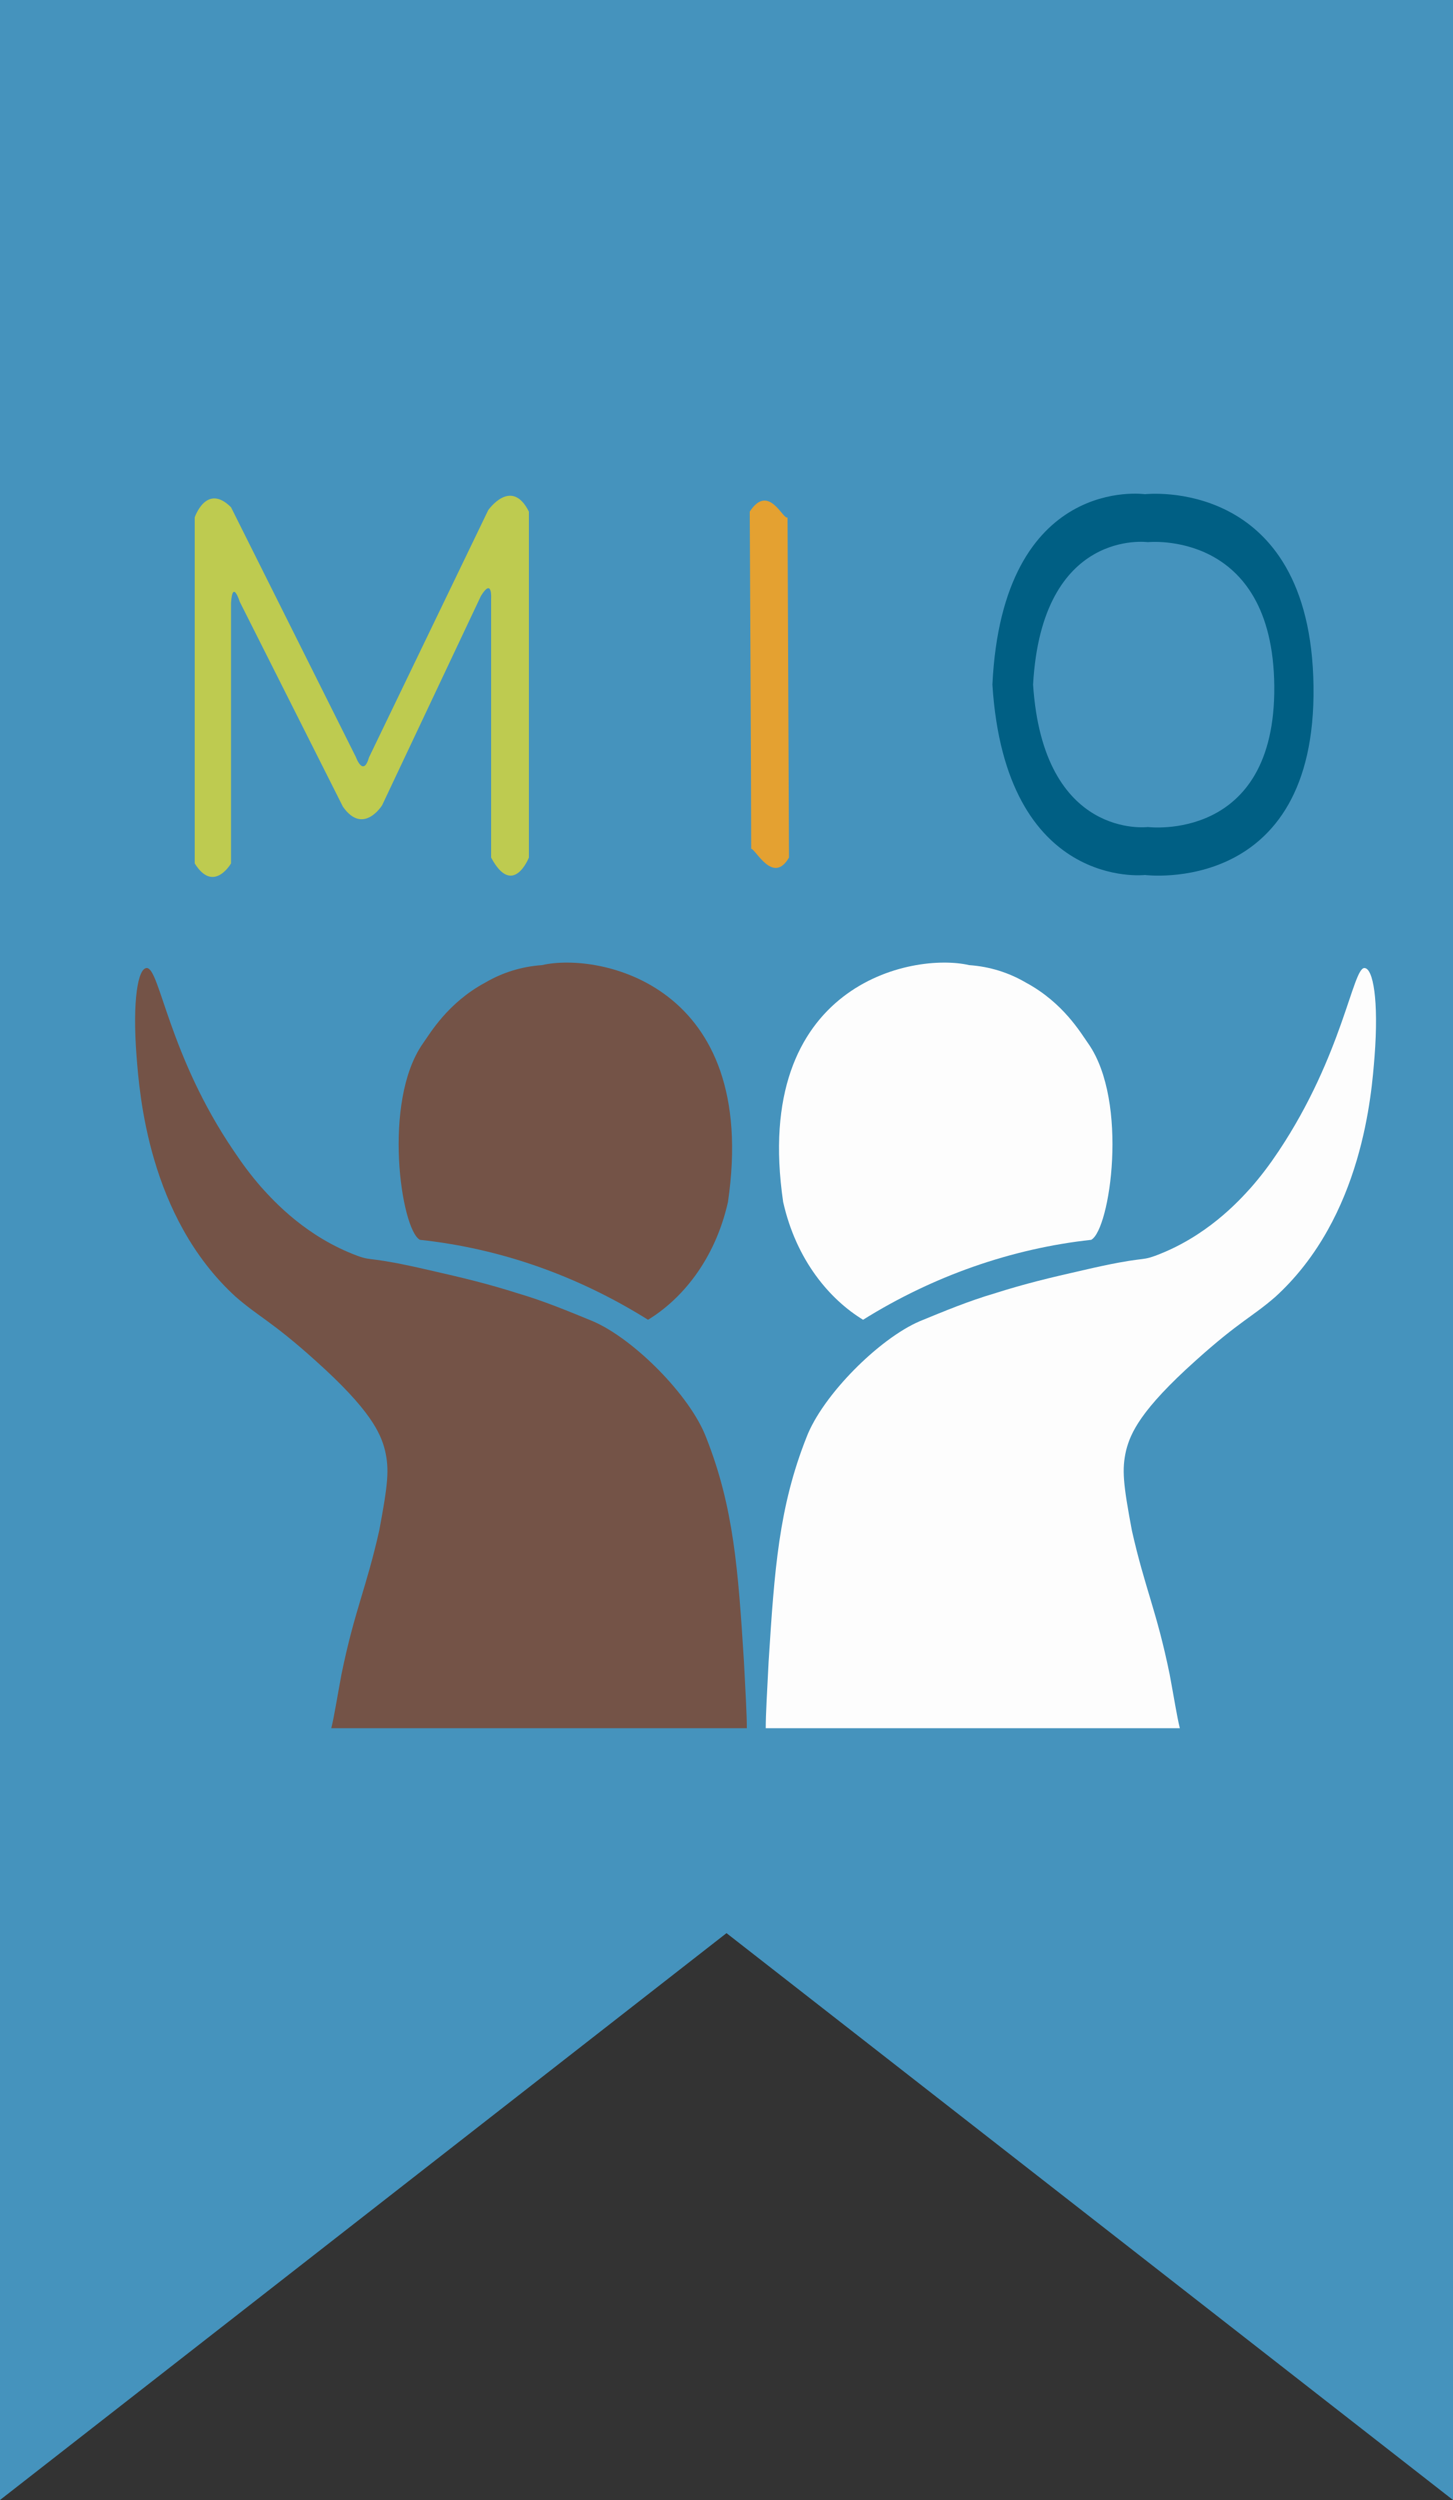 <?xml version="1.0" encoding="utf-8"?>
<!-- Generator: Adobe Illustrator 22.0.1, SVG Export Plug-In . SVG Version: 6.00 Build 0)  -->
<svg version="1.1" id="Layer_1" xmlns="http://www.w3.org/2000/svg" xmlns:xlink="http://www.w3.org/1999/xlink" x="0px" y="0px"
	 viewBox="0 0 100 172" style="enable-background:new 0 0 100 172;" xml:space="preserve">
<rect x="0" y="0" width="100" height="172" fill="#333333" stroke="none"/>
<style type="text/css">
	.st0{fill:#4593BD;}
	.st1{fill:#FDFDFD;}
	.st2{fill:#745347;}
	.st3{fill:#BECB50;}
	.st4{fill:#E4A131;}
	.st5{fill:#005F84;}
</style>
<polygon class="st0" points="0,0 100,0 100,172 50,133 0,172 "/>
<g>
	<g id="Layer_4">
		<rect x="3" y="29.6" class="st0" width="94" height="89.3"/>
	</g>
	<g id="hahmot">
		<path class="st1" d="M93.9,66.6c0.6,0,1,2.2,0.7,6.1c-0.2,2.5-0.8,11-6.8,16.5c-1.6,1.4-2.5,1.7-5.5,4.4c-3.8,3.4-4.5,5-4.8,6.2
			c-0.3,1.3-0.2,2.3,0.4,5.5c0.9,4,1.7,5.5,2.6,9.9c0.3,1.6,0.5,2.9,0.7,3.7H52.7c0-1,0.1-2.6,0.2-4.6c0.4-6.3,0.7-10.6,2.6-15.4
			c1.1-2.9,5-6.8,7.8-8c1.7-0.7,3.4-1.4,5.1-1.9c2.2-0.7,3.9-1.1,6.1-1.6c4.3-1,3.9-0.6,5-1c3.5-1.3,5.7-3.7,6.6-4.7
			c0.7-0.8,1.3-1.6,1.9-2.5C92.4,72.6,93.1,66.6,93.9,66.6z"/>
		<path class="st1" d="M75.1,85.3c1.3-0.7,2.6-9.5-0.2-13.5c-0.5-0.7-1.7-2.8-4.3-4.2c-1.2-0.7-2.5-1.1-3.9-1.2
			c-3.9-0.9-15,1.3-12.8,16.3c0.9,4,3.2,6.7,5.5,8.1C64.2,87.8,69.6,85.9,75.1,85.3z"/>
		<path class="st2" d="M10.1,66.6c-0.6,0-1,2.2-0.7,6.1c0.2,2.5,0.8,11,6.8,16.5c1.6,1.4,2.5,1.7,5.5,4.4c3.8,3.4,4.5,5,4.8,6.2
			c0.3,1.3,0.2,2.3-0.4,5.5c-0.9,4-1.7,5.5-2.6,9.9c-0.3,1.6-0.5,2.9-0.7,3.7h28.6c0-1-0.1-2.6-0.2-4.6c-0.4-6.3-0.7-10.6-2.6-15.4
			c-1.1-2.9-5-6.8-7.8-8c-1.7-0.7-3.4-1.4-5.1-1.9c-2.2-0.7-3.9-1.1-6.1-1.6c-4.3-1-3.9-0.6-5-1c-3.5-1.3-5.7-3.7-6.6-4.7
			c-0.7-0.8-1.3-1.6-1.9-2.5C11.6,72.6,11,66.6,10.1,66.6z"/>
		<path class="st2" d="M28.9,85.3c-1.3-0.7-2.6-9.5,0.2-13.5c0.5-0.7,1.7-2.8,4.3-4.2c1.2-0.7,2.5-1.1,3.9-1.2
			c3.9-0.9,15,1.3,12.8,16.3c-0.9,4-3.2,6.7-5.5,8.1C39.8,87.8,34.5,85.9,28.9,85.3z"/>
	</g>
	<g id="teksti">
		<path class="st3" d="M15.9,59.4c0,0-1.2,2.1-2.5,0V35.6c0,0,0.8-2.4,2.5-0.7l8.6,17.2c0,0,0.5,1.4,0.9,0l8.2-17
			c0,0,1.6-2.3,2.8,0.1v23.8c0,0-1.1,2.8-2.6,0V41.2c0,0,0.1-1.5-0.7-0.2l-6.8,14.4c0,0-1.3,2.1-2.7,0.1l-7.1-14.1
			c0,0-0.5-1.6-0.6,0.1L15.9,59.4z"/>
		<path class="st4" d="M54.2,35.6c-0.3,0.2-1.3-2.4-2.6-0.4c0,0,0.1,19,0.1,23.2l0,0c0.3,0,1.5,2.5,2.6,0.6L54.2,35.6
			C54.2,35.7,54.2,35.6,54.2,35.6z"/>
		<g id="o">
			<path class="st5" d="M90.4,47.2c0.2,14.5-11.6,13-11.6,13s-9.6,1.1-10.5-13.1C69,32.6,78.8,34,78.8,34S90.2,32.7,90.4,47.2z
				 M79,56.9c0,0,8.8,1.1,8.7-9.7S79,37.3,79,37.3s-7.3-1-7.9,9.8C71.8,57.8,79,56.9,79,56.9z"/>
		</g>
	</g>
</g>
</svg>
